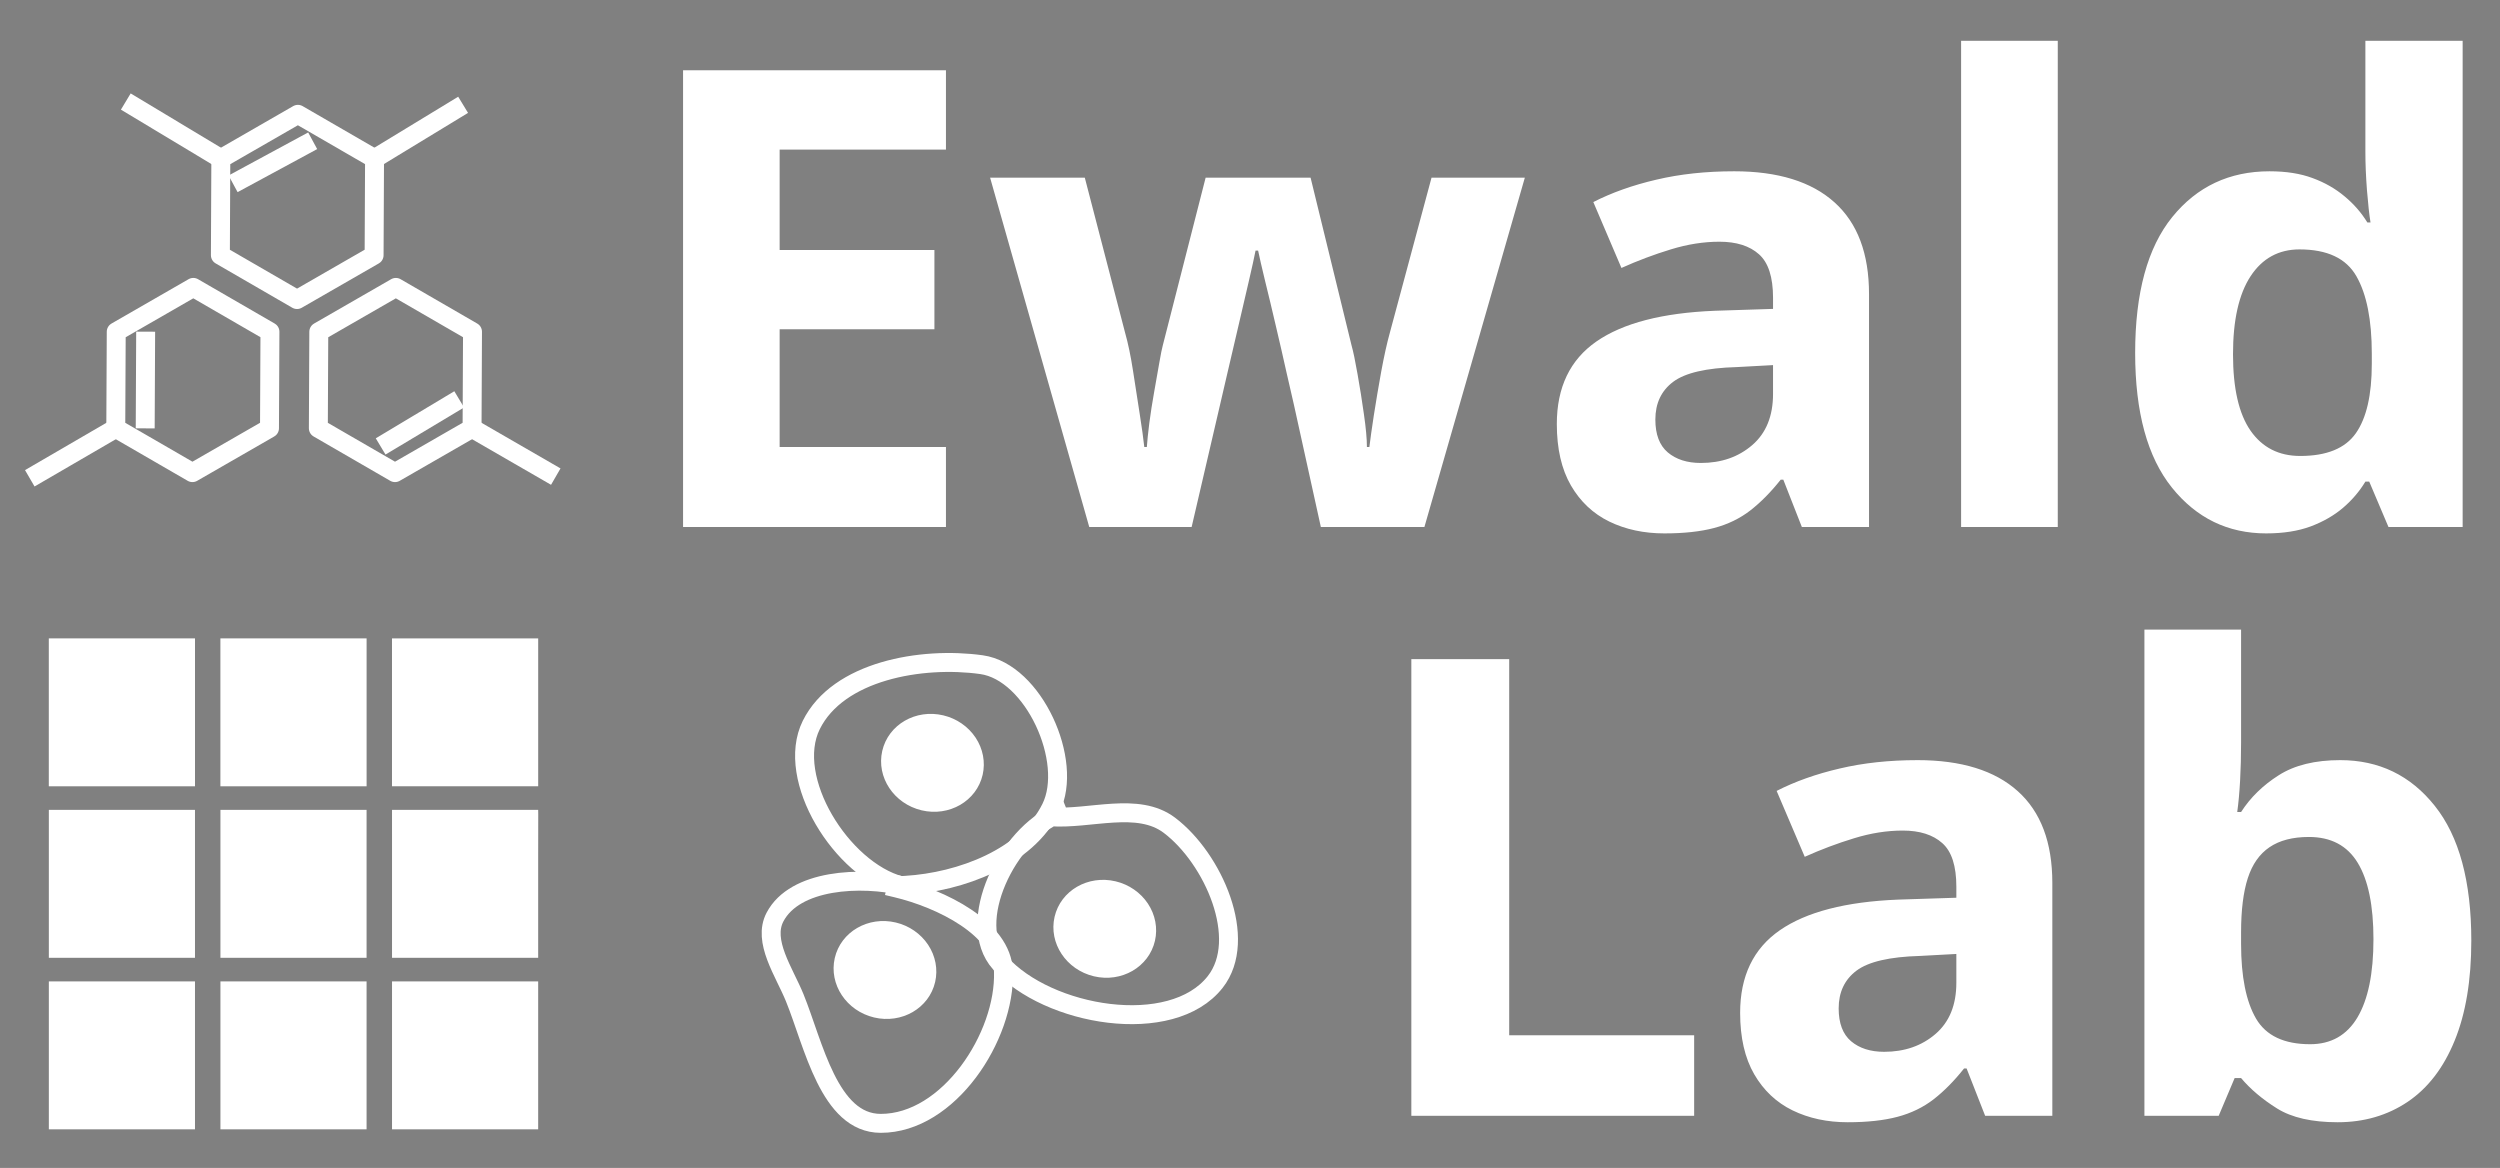 <?xml version="1.0" encoding="UTF-8" standalone="no"?>
<svg
   version="1.1"
   viewBox="0 0 396 185"
   fill="none"
   stroke="none"
   stroke-linecap="square"
   stroke-miterlimit="10"
   id="svg118"
   width="396"
   height="185"
   xmlns:xlink="http://www.w3.org/1999/xlink"
   xmlns="http://www.w3.org/2000/svg"
   xmlns:svg="http://www.w3.org/2000/svg">
  <rect x="0" y="0" width="396" height="185" fill="#808080" stroke="none"/>
  <defs
     id="defs122">
    <linearGradient
       id="linearGradient901">
      <stop
         style="stop-color:#000000;stop-opacity:1;"
         offset="0"
         id="stop899" />
    </linearGradient>
  </defs>
  <clipPath
     id="g2d5a17103ed_0_229.0">
    <path
       d="M 0,0 H 960 V 540 H 0 Z"
       clip-rule="nonzero"
       id="path2" />
  </clipPath>
  <g
     clip-path="url(#g2d5a17103ed_0_229.0)"
     id="g116">
    <path
       fill="#000000"
       fill-opacity="0"
       d="M 8.627,5.753 H 514.108 V 48.903 H 8.627 Z"
       fill-rule="evenodd"
       id="path7" />
    <path
       fill="#000000"
       fill-opacity="0"
       d="m 30.481,74.864 -12.141,-7.025 0.072,-15.29 12.207,-7.025 12.141,7.025 -0.072,15.29 z"
       fill-rule="evenodd"
       id="path11" />
    <path
       stroke="#000000"
       stroke-width="3"
       stroke-linejoin="round"
       stroke-linecap="butt"
       d="m 30.481,74.864 -12.141,-7.025 0.072,-15.29 12.207,-7.025 12.141,7.025 -0.072,15.29 z"
       fill-rule="evenodd"
       id="path13"
       style="stroke:#ffffff;stroke-opacity:1" />
    <path
       fill="#000000"
       fill-opacity="0"
       d="M 47.05,47.448 34.909,40.424 34.98,25.134 47.187,18.109 59.328,25.134 59.257,40.424 Z"
       fill-rule="evenodd"
       id="path15" />
    <path
       stroke="#000000"
       stroke-width="3"
       stroke-linejoin="round"
       stroke-linecap="butt"
       d="M 47.05,47.448 34.909,40.424 34.98,25.134 47.187,18.109 59.328,25.134 59.257,40.424 Z"
       fill-rule="evenodd"
       id="path17"
       style="stroke:#ffffff;stroke-opacity:1" />
    <path
       fill="#000000"
       fill-opacity="0"
       d="M 62.567,74.864 50.426,67.84 50.498,52.55 62.704,45.525 74.845,52.55 74.774,67.84 Z"
       fill-rule="evenodd"
       id="path19" />
    <path
       stroke="#000000"
       stroke-width="3"
       stroke-linejoin="round"
       stroke-linecap="butt"
       d="M 62.567,74.864 50.426,67.84 50.498,52.55 62.704,45.525 74.845,52.55 74.774,67.84 Z"
       fill-rule="evenodd"
       id="path21"
       style="stroke:#ffffff;stroke-opacity:1" />
    <path
       fill="#000000"
       fill-opacity="0"
       d="m 23.007,66.353 0.058,-12.317"
       fill-rule="evenodd"
       id="path23" />
    <path
       stroke="#000000"
       stroke-width="3"
       stroke-linejoin="round"
       stroke-linecap="butt"
       d="m 23.007,66.353 0.058,-12.317"
       fill-rule="evenodd"
       id="path25"
       style="stroke:#ffffff;stroke-opacity:1" />
    <path
       fill="#000000"
       fill-opacity="0"
       d="m 61.579,69.944 9.87,-5.916"
       fill-rule="evenodd"
       id="path27" />
    <path
       stroke="#000000"
       stroke-width="3"
       stroke-linejoin="round"
       stroke-linecap="butt"
       d="m 61.579,69.944 9.87,-5.916"
       fill-rule="evenodd"
       id="path29"
       style="stroke:#ffffff;stroke-opacity:1" />
    <path
       fill="#000000"
       fill-opacity="0"
       d="m 38.241,28.401 9.967,-5.391"
       fill-rule="evenodd"
       id="path31" />
    <path
       stroke="#000000"
       stroke-width="3"
       stroke-linejoin="round"
       stroke-linecap="butt"
       d="m 38.241,28.401 9.967,-5.391"
       fill-rule="evenodd"
       id="path33"
       style="stroke:#ffffff;stroke-opacity:1" />
    <path
       fill="#000000"
       fill-opacity="0"
       d="m 74.774,67.84 11.962,6.906"
       fill-rule="evenodd"
       id="path35" />
    <path
       stroke="#000000"
       stroke-width="3"
       stroke-linejoin="round"
       stroke-linecap="butt"
       d="m 74.774,67.84 11.962,6.906"
       fill-rule="evenodd"
       id="path37"
       style="stroke:#ffffff;stroke-opacity:1" />
    <path
       fill="#000000"
       fill-opacity="0"
       d="M 59.328,25.134 72.076,17.38"
       fill-rule="evenodd"
       id="path39" />
    <path
       stroke="#000000"
       stroke-width="3"
       stroke-linejoin="round"
       stroke-linecap="butt"
       d="M 59.328,25.134 72.076,17.38"
       fill-rule="evenodd"
       id="path41"
       style="stroke:#ffffff;stroke-opacity:1" />
    <path
       fill="#000000"
       fill-opacity="0"
       d="M 21.212,16.855 34.98,25.134"
       fill-rule="evenodd"
       id="path43" />
    <path
       stroke="#000000"
       stroke-width="3"
       stroke-linejoin="round"
       stroke-linecap="butt"
       d="M 21.212,16.855 34.98,25.134"
       fill-rule="evenodd"
       id="path45"
       style="stroke:#ffffff;stroke-opacity:1" />
    <path
       fill="#000000"
       fill-opacity="0"
       d="M 6.013,75.008 18.34,67.84"
       fill-rule="evenodd"
       id="path47" />
    <path
       stroke="#000000"
       stroke-width="3"
       stroke-linejoin="round"
       stroke-linecap="butt"
       d="M 6.013,75.008 18.34,67.84"
       fill-rule="evenodd"
       id="path49"
       style="stroke:#ffffff;stroke-opacity:1" />
    <path
       fill="#000000"
       fill-opacity="0"
       d="m 143.455,140.233 c 8.733,-0.524 19.144,-4.42 23.013,-12.235 3.662,-7.397 -2.755,-21.563 -10.995,-22.713 -9.539,-1.331 -22.725,0.987 -26.964,9.549 -4.222,8.527 4.832,22.95 14.123,25.448"
       fill-rule="evenodd"
       id="path51" />
    <path
       stroke="#000000"
       stroke-width="3"
       stroke-linejoin="round"
       stroke-linecap="butt"
       d="m 143.455,140.233 c 8.733,-0.524 19.144,-4.42 23.013,-12.235 3.662,-7.397 -2.755,-21.563 -10.995,-22.713 -9.539,-1.331 -22.725,0.987 -26.964,9.549 -4.222,8.527 4.832,22.95 14.123,25.448"
       fill-rule="evenodd"
       id="path53"
       style="stroke:#ffffff;stroke-opacity:1" />
    <path
       fill="#000000"
       fill-opacity="0"
       d="m 167.621,128.889 c -7.957,3.222 -14.924,17.242 -9.214,23.645 7.534,8.448 27.172,11.823 34.084,3.008 5.314,-6.778 -0.29,-19.551 -7.259,-24.82 -5,-3.781 -12.55,-0.894 -18.826,-1.341"
       fill-rule="evenodd"
       id="path55" />
    <path
       stroke="#000000"
       stroke-width="3"
       stroke-linejoin="round"
       stroke-linecap="butt"
       d="m 167.621,128.889 c -7.957,3.222 -14.924,17.242 -9.214,23.645 7.534,8.448 27.172,11.823 34.084,3.008 5.314,-6.778 -0.29,-19.551 -7.259,-24.82 -5,-3.781 -12.55,-0.894 -18.826,-1.341"
       fill-rule="evenodd"
       id="path57"
       style="stroke:#ffffff;stroke-opacity:1" />
    <path
       fill="#000000"
       fill-opacity="0"
       d="m 143.264,140.388 c -6.938,-1.654 -17.358,-1.107 -20.502,4.869 -2.018,3.835 1.459,8.697 3.125,12.795 2.989,7.353 5.443,19.875 13.614,19.888 10.777,0.018 19.781,-13.763 19.448,-24.057 -0.223,-6.859 -9.937,-11.552 -16.959,-13.226"
       fill-rule="evenodd"
       id="path59" />
    <path
       stroke="#000000"
       stroke-width="3"
       stroke-linejoin="round"
       stroke-linecap="butt"
       d="m 143.264,140.388 c -6.938,-1.654 -17.358,-1.107 -20.502,4.869 -2.018,3.835 1.459,8.697 3.125,12.795 2.989,7.353 5.443,19.875 13.614,19.888 10.777,0.018 19.781,-13.763 19.448,-24.057 -0.223,-6.859 -9.937,-11.552 -16.959,-13.226"
       fill-rule="evenodd"
       id="path61"
       style="stroke:#ffffff;stroke-opacity:1;fill:none" />
    <path
       fill="#000000"
       d="m 140.236,119.055 v 0 c 0.891,-3.884 4.954,-6.237 9.077,-5.254 v 0 c 1.98,0.472 3.709,1.666 4.806,3.318 1.097,1.653 1.474,3.629 1.046,5.494 v 0 c -0.891,3.884 -4.954,6.237 -9.077,5.254 v 0 c -4.123,-0.983 -6.743,-4.928 -5.852,-8.813 z"
       fill-rule="evenodd"
       id="path63" />
    <path
       stroke="#000000"
       stroke-width="1"
       stroke-linejoin="round"
       stroke-linecap="butt"
       d="m 140.236,119.055 v 0 c 0.891,-3.884 4.954,-6.237 9.077,-5.254 v 0 c 1.98,0.472 3.709,1.666 4.806,3.318 1.097,1.653 1.474,3.629 1.046,5.494 v 0 c -0.891,3.884 -4.954,6.237 -9.077,5.254 v 0 c -4.123,-0.983 -6.743,-4.928 -5.852,-8.813 z"
       fill-rule="evenodd"
       id="path65"
       style="fill:#ffffff;stroke:#ffffff;stroke-opacity:1" />
    <path
       fill="#000000"
       d="m 167.53,145.345 v 0 c 0.891,-3.884 4.954,-6.237 9.077,-5.254 v 0 c 1.98,0.472 3.709,1.666 4.806,3.318 1.097,1.653 1.474,3.629 1.046,5.494 v 0 c -0.891,3.884 -4.954,6.237 -9.077,5.254 v 0 c -4.123,-0.983 -6.743,-4.928 -5.852,-8.813 z"
       fill-rule="evenodd"
       id="path67" />
    <path
       stroke="#000000"
       stroke-width="1"
       stroke-linejoin="round"
       stroke-linecap="butt"
       d="m 167.53,145.345 v 0 c 0.891,-3.884 4.954,-6.237 9.077,-5.254 v 0 c 1.98,0.472 3.709,1.666 4.806,3.318 1.097,1.653 1.474,3.629 1.046,5.494 v 0 c -0.891,3.884 -4.954,6.237 -9.077,5.254 v 0 c -4.123,-0.983 -6.743,-4.928 -5.852,-8.813 z"
       fill-rule="evenodd"
       id="path69"
       style="fill:#ffffff;stroke:#ffffff;stroke-opacity:1" />
    <path
       fill="#000000"
       d="m 132.713,151.868 v 0 c 0.89,-3.884 4.954,-6.237 9.077,-5.254 v 0 c 1.98,0.472 3.708,1.666 4.806,3.318 1.097,1.653 1.474,3.629 1.046,5.494 v 0 c -0.89,3.884 -4.954,6.237 -9.077,5.254 v 0 c -4.123,-0.983 -6.743,-4.928 -5.852,-8.813 z"
       fill-rule="evenodd"
       id="path71" />
    <path
       stroke="#000000"
       stroke-width="1"
       stroke-linejoin="round"
       stroke-linecap="butt"
       d="m 132.713,151.868 v 0 c 0.89,-3.884 4.954,-6.237 9.077,-5.254 v 0 c 1.98,0.472 3.708,1.666 4.806,3.318 1.097,1.653 1.474,3.629 1.046,5.494 v 0 c -0.89,3.884 -4.954,6.237 -9.077,5.254 v 0 c -4.123,-0.983 -6.743,-4.928 -5.852,-8.813 z"
       fill-rule="evenodd"
       id="path73"
       style="fill:#ffffff;stroke:#ffffff;stroke-opacity:1" />
    <path
       fill="#000000"
       fill-opacity="0"
       d="M 205.947,95.642 H 409.695 V 199.485 H 205.947 Z"
       fill-rule="evenodd"
       id="path75" />
    <path
       fill="#000000"
       d="m 223.556,176.748 v -72.344 h 15.5 v 59.578 h 29.297 v 12.766 z m 80.158,-56.344 q 10.438,0 15.906,4.922 5.469,4.906 5.469,14.531 v 36.891 H 314.449 l -2.938,-7.5 h -0.406 q -2.328,2.938 -4.812,4.875 -2.484,1.922 -5.734,2.781 -3.234,0.859 -7.891,0.859 -4.859,0 -8.719,-1.875 -3.844,-1.875 -6.078,-5.719 -2.234,-3.859 -2.234,-9.734 0,-8.719 6.281,-13.078 6.297,-4.359 18.75,-4.859 l 9.219,-0.297 v -1.734 q 0,-4.953 -2.234,-6.922 -2.219,-1.984 -6.266,-1.984 -3.75,0 -7.703,1.219 -3.953,1.203 -7.812,2.938 l -4.453,-10.438 q 4.359,-2.234 9.984,-3.547 5.625,-1.328 12.312,-1.328 z m 0.406,31.016 q -7.203,0.203 -10.047,2.328 -2.828,2.125 -2.828,5.984 0,3.531 1.969,5.203 1.984,1.672 5.234,1.672 4.859,0 8.141,-2.828 3.297,-2.844 3.297,-8.109 v -4.562 z m 50.867,-33.75 q 0,3.141 -0.156,5.984 -0.156,2.828 -0.453,4.969 h 0.609 q 2.219,-3.453 5.969,-5.828 3.75,-2.391 9.734,-2.391 9.219,0 14.984,7.25 5.781,7.25 5.781,21.328 0,9.422 -2.641,15.859 -2.625,6.438 -7.438,9.688 -4.812,3.234 -11.094,3.234 -6.078,0 -9.578,-2.172 -3.5,-2.188 -5.719,-4.828 h -1.016 l -2.531,5.984 H 339.676 V 99.732 h 15.312 z m 10.734,14.906 q -3.844,0 -6.234,1.625 -2.375,1.609 -3.438,4.906 -1.062,3.297 -1.062,8.562 v 1.828 q 0,7.797 2.375,11.859 2.375,4.047 8.562,4.047 4.969,0 7.5,-4.25 2.531,-4.266 2.531,-12.375 0,-8 -2.484,-12.094 -2.484,-4.109 -7.75,-4.109 z"
       fill-rule="nonzero"
       id="path77"
       style="fill:#ffffff" />
    <path
       fill="#000000"
       fill-opacity="0"
       d="M 90.073,2.369 H 409.695 V 106.212 H 90.073 Z"
       fill-rule="evenodd"
       id="path79" />
    <path
       fill="#000000"
       d="M 149.839,83.475 H 108.198 V 11.131 h 41.641 v 12.562 h -26.344 v 15.906 h 24.516 v 12.562 h -24.516 v 18.641 h 26.344 z M 204.957,64.115 q -0.406,-1.719 -1.172,-5.109 -0.75,-3.391 -1.672,-7.297 -0.906,-3.906 -1.719,-7.188 -0.797,-3.297 -1.109,-4.828 h -0.406 q -0.297,1.531 -1.062,4.828 -0.766,3.281 -1.672,7.188 -0.906,3.906 -1.719,7.359 -0.812,3.438 -1.219,5.25 l -4.453,19.156 h -16.219 l -15.703,-55.328 h 15 l 6.375,24.531 q 0.719,2.531 1.266,6.078 0.562,3.547 1.062,6.844 0.516,3.281 0.719,5.203 h 0.406 q 0.094,-1.406 0.391,-3.781 0.312,-2.391 0.766,-4.922 0.453,-2.531 0.812,-4.609 0.359,-2.078 0.562,-2.797 l 6.781,-26.547 h 16.625 l 6.484,26.547 q 0.406,1.422 0.953,4.562 0.562,3.141 1.016,6.391 0.469,3.234 0.469,5.156 h 0.391 q 0.203,-1.719 0.703,-5 0.516,-3.297 1.172,-6.938 0.672,-3.656 1.375,-6.188 l 6.594,-24.531 h 14.781 l -15.906,55.328 h -16.406 z m 69.721,-36.984 q 10.438,0 15.906,4.922 5.469,4.906 5.469,14.531 v 36.891 h -10.641 l -2.938,-7.5 h -0.406 q -2.328,2.938 -4.812,4.875 -2.484,1.922 -5.734,2.781 -3.234,0.859 -7.891,0.859 -4.859,0 -8.719,-1.875 -3.844,-1.875 -6.078,-5.719 -2.234,-3.859 -2.234,-9.734 0,-8.719 6.281,-13.078 6.297,-4.359 18.75,-4.859 l 9.219,-0.297 V 47.193 q 0,-4.953 -2.234,-6.922 -2.219,-1.984 -6.266,-1.984 -3.75,0 -7.703,1.219 -3.953,1.203 -7.812,2.938 l -4.453,-10.438 q 4.359,-2.234 9.984,-3.547 5.625,-1.328 12.312,-1.328 z m 0.406,31.016 q -7.203,0.203 -10.047,2.328 -2.828,2.125 -2.828,5.984 0,3.531 1.969,5.203 1.984,1.672 5.234,1.672 4.859,0 8.141,-2.828 3.297,-2.844 3.297,-8.109 v -4.563 z m 50.867,25.328 h -15.312 V 6.459 h 15.312 z m 33.024,1.016 q -9.109,0 -14.938,-7.25 -5.828,-7.25 -5.828,-21.328 0,-14.281 5.875,-21.531 5.875,-7.25 15.406,-7.25 3.953,0 6.828,1.078 2.891,1.062 5.062,2.891 2.188,1.812 3.609,4.141 h 0.5 q -0.297,-1.828 -0.562,-5.109 -0.25,-3.297 -0.25,-6.031 V 6.459 h 15.406 V 83.475 h -11.75 l -3.047,-7.188 h -0.609 q -1.406,2.328 -3.547,4.156 -2.125,1.812 -5.109,2.938 -2.984,1.109 -7.047,1.109 z m 5.375,-12.266 q 6.281,0 8.812,-3.594 2.531,-3.594 2.531,-11 v -1.609 q 0,-8.016 -2.438,-12.266 -2.422,-4.25 -9.016,-4.25 -4.953,0 -7.75,4.25 -2.781,4.25 -2.781,12.359 0,8.109 2.781,12.109 2.797,4 7.859,4 z"
       fill-rule="nonzero"
       id="path81"
       style="fill:#ffffff" />
    <path
       fill="#000000"
       d="M 7.73,101.119 H 30.888 v 23.431 H 7.73 Z"
       fill-rule="evenodd"
       id="path83"
       style="fill:#ffffff" />
    <path
       fill="#000000"
       d="m 34.911,101.119 h 23.158 v 23.431 h -23.158 z"
       fill-rule="evenodd"
       id="path85"
       style="fill:#ffffff" />
    <g
       mask="url(#mask-g2d5a17103ed_0_229.1)"
       id="g89"
       transform="translate(-153.305,-194.492)">
      <use
         xlink:href="#g2d5a17103ed_0_229.1"
         transform="matrix(1,0,0,-1,153.305,447.592)"
         id="use87" />
    </g>
    <defs
       id="defs99">
      <mask
         id="mask-g2d5a17103ed_0_229.1"
         maskUnits="userSpaceOnUse"
         x="215.397"
         y="323.042"
         width="23.158"
         height="23.431">
        <linearGradient
           gradientUnits="userSpaceOnUse"
           id="gradient-g2d5a17103ed_0_229.1"
           x1="215.397"
           y1="323.042"
           x2="215.397"
           y2="330.071">
          <stop
             offset="0%"
             stop-color="#ffffff"
             stop-opacity="1.0"
             id="stop91" />
          <stop
             offset="100%"
             stop-color="#ffffff"
             stop-opacity="0.0"
             id="stop93" />
        </linearGradient>
        <rect
           fill="url(#gradient-g2d5a17103ed_0_229.1)"
           x="215.397"
           y="323.042"
           width="23.158"
           height="23.431"
           id="rect96" />
      </mask>
    </defs>
    <g
       id="g2d5a17103ed_0_229.1"
       transform="translate(-153.305,-194.492)"
       style="fill:#ffffff">
      <path
         fill="#000000"
         d="m 215.397,295.611 h 23.158 v 23.431 H 215.397 Z"
         fill-rule="evenodd"
         id="path101"
         style="fill:#ffffff" />
    </g>
    <path
       fill="#000000"
       d="M 7.736,128.284 H 30.885 v 23.433 H 7.736 Z"
       fill-rule="evenodd"
       id="path104"
       style="fill:#ffffff" />
    <path
       fill="#000000"
       d="m 34.916,128.284 h 23.15 v 23.433 H 34.916 Z"
       fill-rule="evenodd"
       id="path106"
       style="fill:#ffffff" />
    <path
       fill="#000000"
       d="m 62.097,128.284 h 23.15 v 23.433 H 62.097 Z"
       fill-rule="evenodd"
       id="path108"
       style="fill:#ffffff" />
    <path
       fill="#000000"
       d="M 7.736,155.452 H 30.885 v 23.433 H 7.736 Z"
       fill-rule="evenodd"
       id="path110"
       style="fill:#ffffff" />
    <path
       fill="#000000"
       d="m 34.916,155.452 h 23.15 v 23.433 H 34.916 Z"
       fill-rule="evenodd"
       id="path112"
       style="fill:#ffffff" />
    <path
       fill="#000000"
       d="m 62.097,155.452 h 23.15 v 23.433 H 62.097 Z"
       fill-rule="evenodd"
       id="path114"
       style="fill:#ffffff" />
  </g>
</svg>
